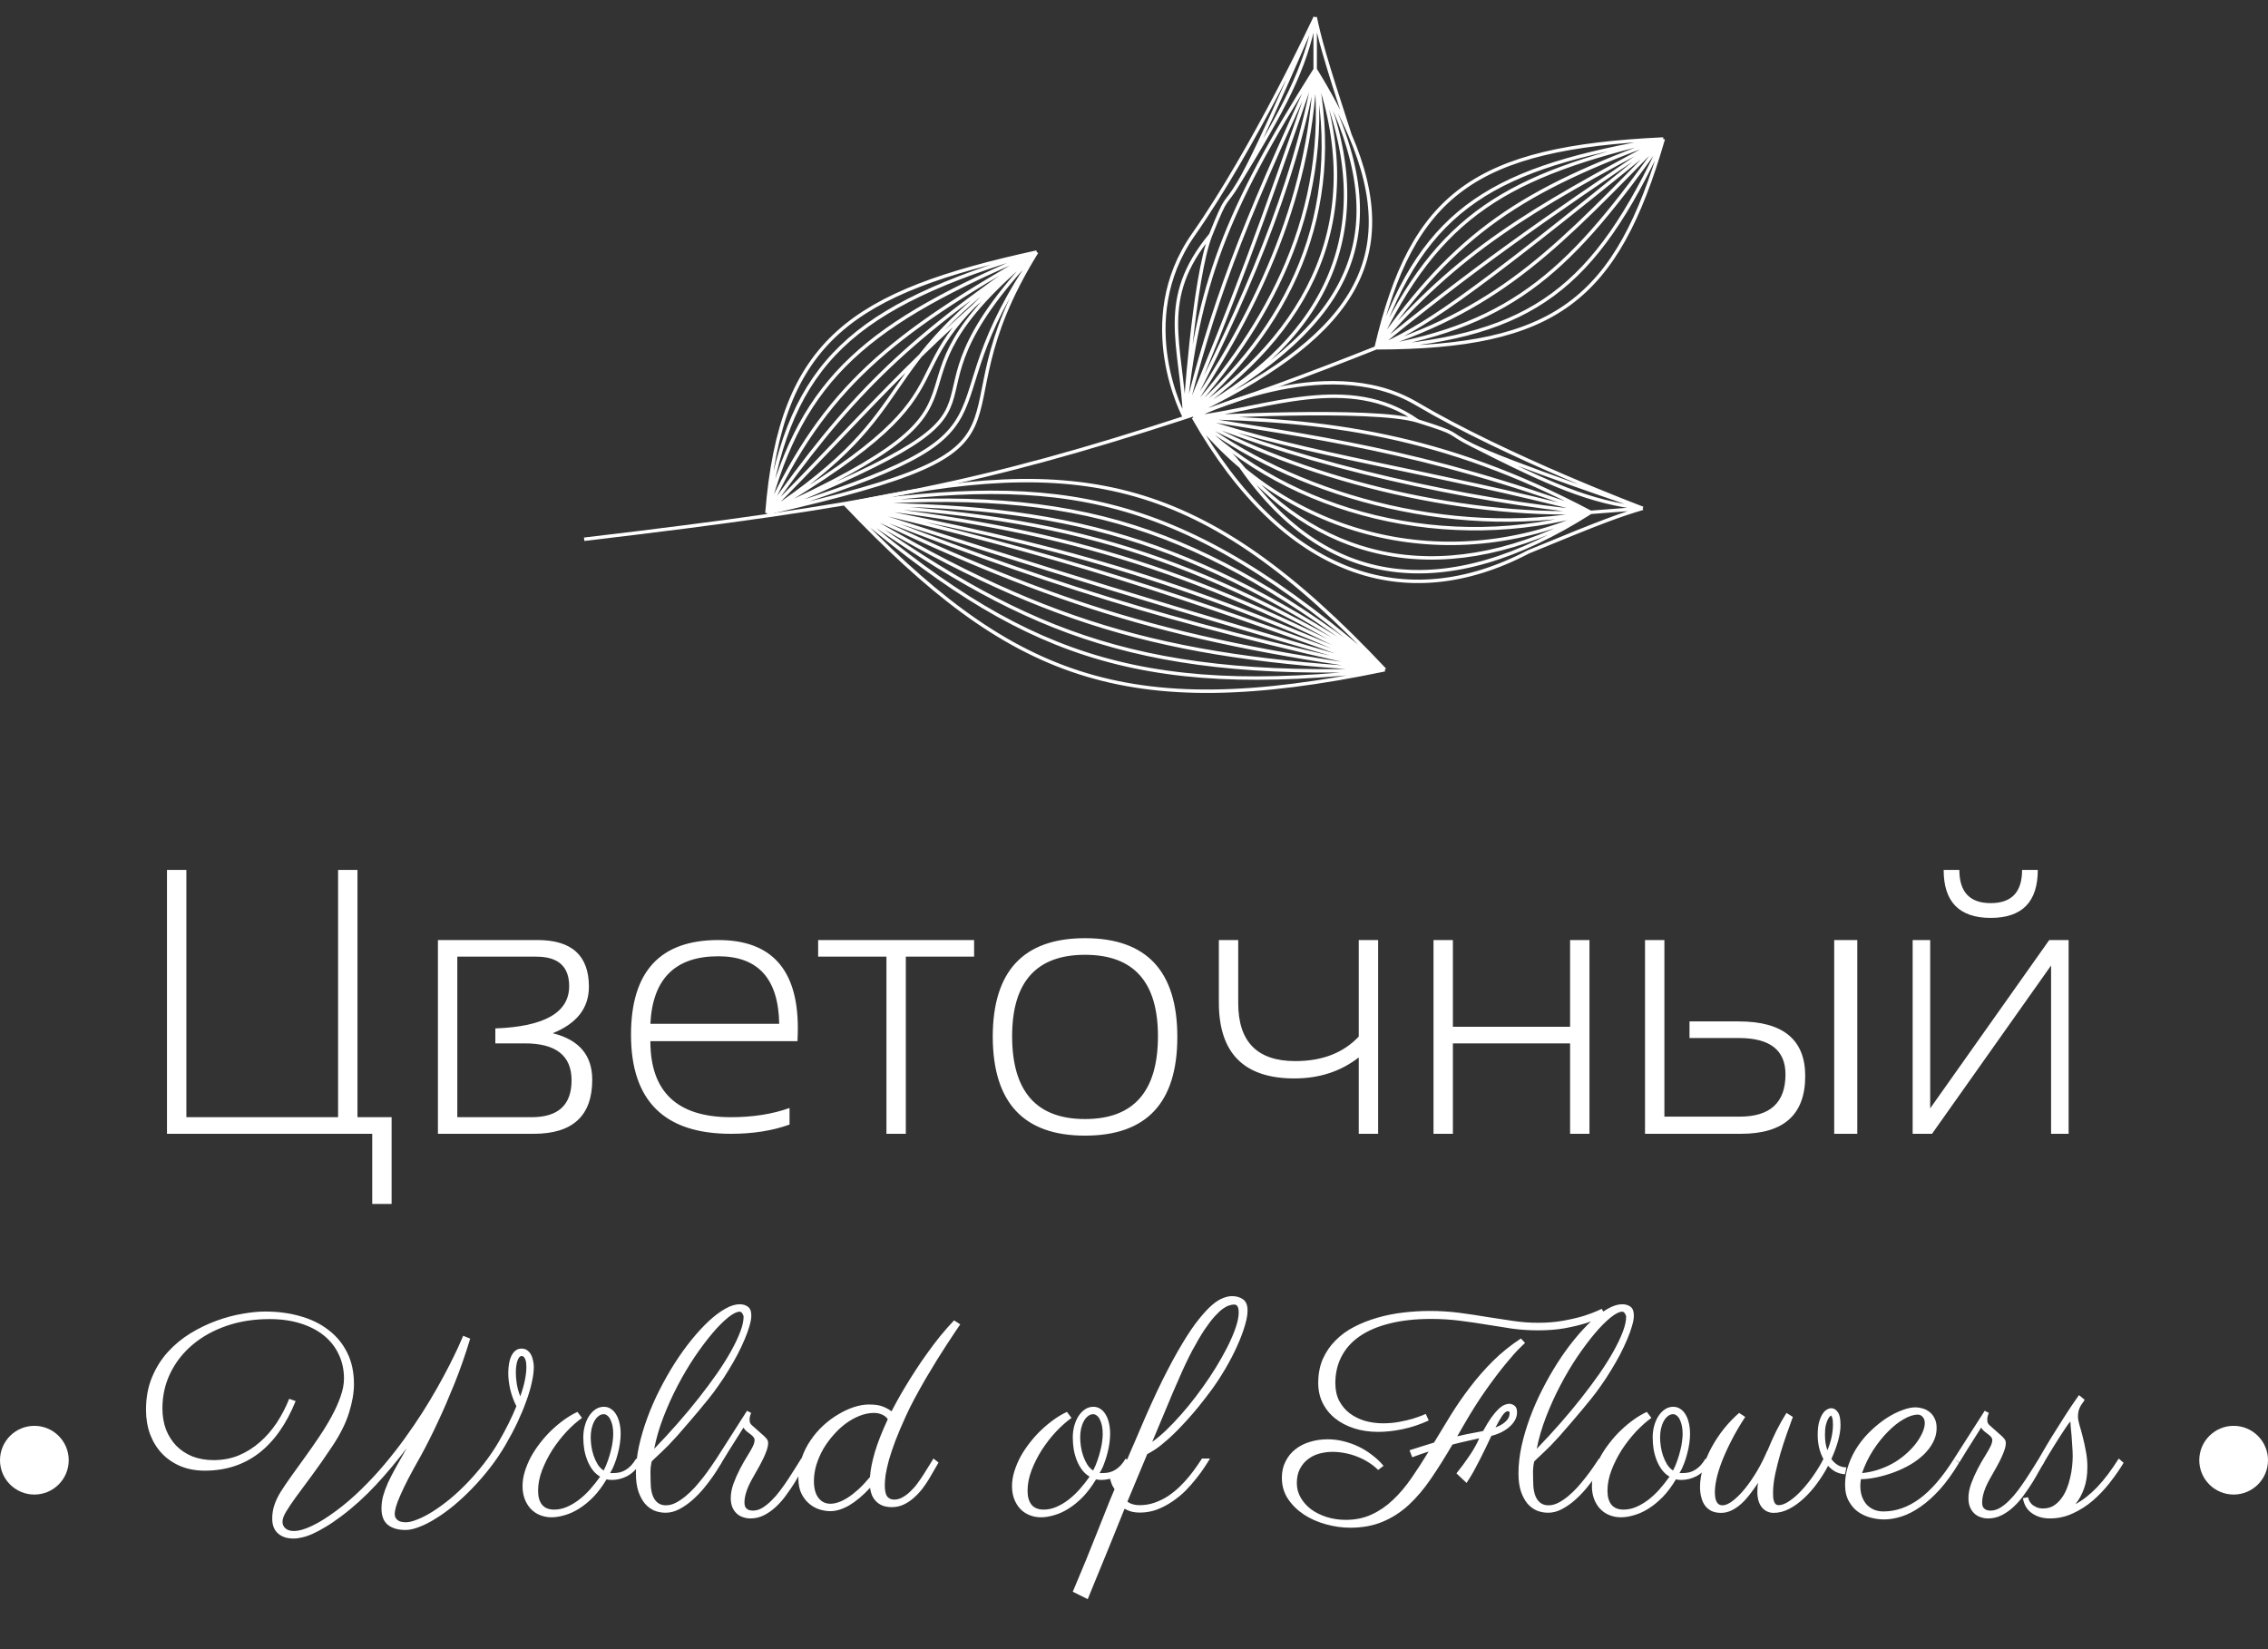 <svg width="132" height="96" viewBox="0 0 132 96" fill="none" xmlns="http://www.w3.org/2000/svg">
<rect x="0" y="0" width="132" height="96" fill="#333333" stroke="none"/>
<path d="M34 31.39C50.617 29.43 57.09 28.167 68.948 24.309M80.091 20.247C82.755 19.063 84.886 17.812 96.805 8.091M80.091 20.247C84.854 14.643 89.022 12.229 96.805 8.091M80.091 20.247C82.924 11.957 87.061 9.753 96.805 8.091M80.091 20.247C84.769 13.498 88.627 11.051 96.805 8.091M80.091 20.247C83.736 12.459 87.78 10.203 96.805 8.091M80.091 20.247C85.707 15.685 89.495 12.998 96.805 8.091M80.091 20.247C87.537 17.841 90.816 14.208 96.805 8.091M80.091 20.247C88.183 18.888 91.541 15.573 96.805 8.091M80.091 20.247C89.239 19.543 92.804 16.736 96.805 8.091M80.091 20.247C90.527 20.231 94.095 17.459 96.805 8.091M80.091 20.247C82.192 11.285 85.819 8.6 96.805 8.091M80.091 20.247C76.128 21.826 72.479 23.16 68.948 24.309M68.948 24.309C72.263 17.876 75.333 11.019 76.545 4.039M68.948 24.309C72.861 18.56 76.26 11.834 76.545 4.039M68.948 24.309C73.803 18.982 77.46 12.385 76.545 4.039M68.948 24.309C75.028 19.179 78.313 12.381 76.545 4.039M68.948 24.309C76.349 19.364 79.682 12.583 76.545 4.039M68.948 24.309C77.313 19.89 80.684 13.124 76.545 4.039M68.948 24.309C79.243 18.7 81.468 13.273 76.545 4.039M68.948 24.309C71.725 17.703 73.396 13.211 76.545 4.039M68.948 24.309C70.539 17.839 72.206 13.367 76.545 4.039M68.948 24.309C69.669 16.712 71.328 12.274 76.545 4.039M68.948 24.309C68.948 24.309 65.909 18.727 69.454 13.662C73 8.597 76.545 1 76.545 1M68.948 24.309C68.948 24.309 69.454 16.195 70.467 13.662M68.948 24.309C68.777 20.035 67.337 17.436 70.467 13.662M68.948 24.309C78.591 19.762 81.754 15.251 78.562 7.83M68.948 24.309C69.463 24.037 69.959 23.756 70.435 23.466M68.948 24.309C69.464 24.028 69.96 23.747 70.435 23.466M76.545 4.039V1M76.545 4.039C77.379 5.385 78.052 6.645 78.562 7.83M76.545 4.039C80.429 12.565 77.699 19.049 70.435 23.466M76.545 4.039C81.221 12.81 79.448 18.146 70.435 23.466M76.545 1C76.545 1 73.325 8.597 72.109 10.623M76.545 1C75.955 4.044 74.743 6.302 72.109 10.623M76.545 1C76.819 2.265 77.036 3.147 78.562 7.83M70.467 13.662C71.48 11.13 71.197 12.143 72.109 10.623" stroke="white" stroke-width="0.2"/>
<path d="M69.454 24.299C76.124 27.107 85.526 29.154 92.579 29.824M69.454 24.299C75.488 27.756 84.785 30.141 92.579 29.824M69.454 24.299C75.141 28.729 84.328 31.38 92.579 29.824M69.454 24.299C75.038 29.965 84.398 32.23 92.579 29.824M69.454 24.299C74.956 31.296 84.303 33.61 92.579 29.824M69.454 24.299C76.255 26.558 83.191 27.392 92.579 29.824M69.454 24.299C76.028 25.386 82.943 26.217 92.579 29.824M69.454 24.299C77.085 24.431 83.966 25.257 92.579 29.824M69.454 24.299C69.454 24.299 77.114 20.352 82.437 23.496C87.761 26.64 95.609 29.589 95.609 29.589M69.454 24.299C69.454 24.299 79.912 23.692 82.515 24.506M69.454 24.299C73.702 23.798 78.512 21.676 82.515 24.506M69.454 24.299C74.732 33.562 81.803 35.882 88.955 32.126C93.506 30.244 94.368 29.96 95.609 29.589M69.454 24.299C69.765 24.791 71.075 25.909 71.987 26.831M69.454 24.299C69.775 24.791 71.67 26.378 71.987 26.831M92.579 29.824L95.609 29.589M92.579 29.824C84.378 34.353 77.052 32.909 71.987 26.831M92.579 29.824C84.194 35.163 77.052 34.428 71.987 26.831M95.609 29.589C95.609 29.589 87.786 26.965 85.672 25.909M95.609 29.589C92.528 29.236 90.184 28.201 85.672 25.909M82.515 24.506C85.118 25.321 84.087 25.116 85.672 25.909" stroke="white" stroke-width="0.2"/>
<path d="M49.195 29.363C59.333 36.533 65.639 39.554 80.597 38.987M49.195 29.363C60.615 36.266 67.519 38.27 80.597 38.987M49.195 29.363C60.793 34.98 67.626 37.204 80.597 38.987M49.195 29.363C60.94 33.994 67.785 36.152 80.597 38.987M49.195 29.363C61.264 33.274 68.147 35.376 80.597 38.987M49.195 29.363C61.795 32.322 68.604 34.587 80.597 38.987M49.195 29.363C61.653 31.736 68.548 33.653 80.597 38.987M49.195 29.363C61.955 30.83 68.836 32.914 80.597 38.987M49.195 29.363C62.652 30.059 69.43 32.418 80.597 38.987M49.195 29.363C62.3 29.322 69.197 31.335 80.597 38.987M49.195 29.363C62.983 28.274 69.751 30.724 80.597 38.987M49.195 29.363C61.66 27.65 68.584 28.424 80.597 38.987M49.195 29.363C62.925 26.358 69.973 27.674 80.597 38.987M49.195 29.363C59.38 38.083 66.053 40.674 80.597 38.987M49.195 29.363C58.781 39.46 65.412 42.145 80.597 38.987" stroke="white" stroke-width="0.2"/>
<path d="M44.636 29.87C49.259 23.305 52.523 19.906 60.338 14.675M44.636 29.87C47.981 22.592 51.848 19.472 60.338 14.675M44.636 29.87C62.364 25.818 53.753 25.312 60.338 14.675M44.636 29.87C46.703 21.945 50.512 18.8 60.338 14.675M44.636 29.87C46.051 21.108 49.587 17.839 60.338 14.675M44.636 29.87C45.441 19.722 49.655 17.01 60.338 14.675M44.636 29.87C50.208 24.299 52.943 20.753 60.338 14.675M44.636 29.87C60.844 24.805 53.247 24.805 60.338 14.675M44.636 29.87C61.857 22.779 50.714 24.805 60.338 14.675M44.636 29.87C60.338 22.779 49.701 23.418 60.338 14.675M44.636 29.87C58.312 21.766 50.208 22.273 60.338 14.675M44.636 29.87C54.097 23.591 50.208 21.676 60.338 14.675" stroke="white" stroke-width="0.2"/>
<path d="M9.719 66V50.639H10.847V65.033H19.677V50.639H20.805V65.033H22.792V70.082H21.664V66H9.719ZM30.945 65.033C32.492 65.033 33.266 64.317 33.266 62.885C33.266 61.453 32.36 60.736 30.548 60.736H28.829V59.866C31.694 59.759 33.126 58.939 33.126 57.406C33.126 56.26 32.489 55.688 31.214 55.688H26.616V65.033H30.945ZM25.488 66V54.721H31.289C33.28 54.721 34.275 55.627 34.275 57.438C34.275 58.677 33.574 59.58 32.17 60.145C33.703 60.525 34.469 61.427 34.469 62.852C34.469 64.951 33.334 66 31.064 66H25.488ZM41.806 54.721C44.892 54.721 46.435 56.429 46.435 59.845C46.435 60.088 46.428 60.342 46.414 60.607H37.852C37.852 63.558 39.414 65.033 42.536 65.033C43.818 65.033 44.957 64.854 45.952 64.496V65.463C44.957 65.821 43.818 66 42.536 66C38.662 66 36.725 64.077 36.725 60.231C36.725 56.558 38.418 54.721 41.806 54.721ZM37.852 59.598H45.351C45.308 56.977 44.126 55.666 41.806 55.666C39.299 55.666 37.981 56.977 37.852 59.598ZM56.694 54.721V55.688H52.72V66H51.592V55.688H47.617V54.721H56.694ZM57.779 60.36C57.779 56.529 59.57 54.613 63.15 54.613C66.731 54.613 68.522 56.529 68.522 60.36C68.522 64.192 66.731 66.107 63.15 66.107C59.584 66.107 57.794 64.192 57.779 60.36ZM58.907 60.317C58.907 63.533 60.322 65.141 63.15 65.141C65.979 65.141 67.394 63.533 67.394 60.317C67.394 57.159 65.979 55.58 63.15 55.58C60.322 55.58 58.907 57.159 58.907 60.317ZM80.209 54.721V66H79.081V61.553C78.035 62.369 76.786 62.777 75.332 62.777C72.403 62.777 70.939 61.306 70.939 58.362V54.721H72.066V58.395C72.066 60.643 73.173 61.768 75.386 61.768C76.954 61.768 78.186 61.291 79.081 60.339V54.721H80.209ZM83.432 66V54.721H84.56V59.77H91.381V54.721H92.509V66H91.381V60.736H84.56V66H83.432ZM106.753 66V54.721H108.096V66H106.753ZM96.87 54.721V65.001H101.253C103.029 65.001 103.917 64.181 103.917 62.541C103.917 61.13 103.015 60.425 101.21 60.425H98.331V59.458H101.199C103.777 59.458 105.066 60.518 105.066 62.638C105.066 64.879 103.82 66 101.328 66H95.742V54.721H96.87ZM119.375 66V56.203L112.446 66H111.318V54.721H112.339V64.518L119.268 54.721H120.396V66H119.375ZM113.123 50.639H114.036C114.036 51.928 114.645 52.572 115.862 52.572C117.08 52.572 117.688 51.928 117.688 50.639H118.602C118.602 52.501 117.688 53.432 115.862 53.432C114.036 53.432 113.123 52.501 113.123 50.639Z" fill="white"/>
<path d="M27.366 77.923C27.089 78.841 26.785 79.713 26.453 80.538C26.121 81.362 25.805 82.093 25.506 82.729C25.163 83.471 24.817 84.157 24.469 84.788C24.186 85.286 23.949 85.72 23.755 86.091C23.567 86.462 23.415 86.78 23.298 87.045C23.182 87.305 23.099 87.524 23.049 87.701C23 87.873 22.975 88.014 22.975 88.124C22.975 88.241 23 88.329 23.049 88.39C23.099 88.457 23.157 88.506 23.224 88.54C23.296 88.573 23.365 88.592 23.431 88.598C23.503 88.609 23.561 88.614 23.605 88.614C23.799 88.614 24.029 88.559 24.294 88.448C24.566 88.343 24.856 88.194 25.166 88C25.481 87.801 25.811 87.563 26.154 87.286C26.497 87.004 26.837 86.689 27.175 86.34C27.512 85.991 27.839 85.615 28.154 85.211C28.475 84.801 28.769 84.37 29.034 83.916C29.46 83.174 29.801 82.488 30.055 81.857C29.895 81.542 29.776 81.218 29.698 80.886C29.621 80.549 29.582 80.231 29.582 79.932C29.582 79.5 29.648 79.154 29.781 78.894C29.92 78.634 30.11 78.504 30.354 78.504C30.487 78.504 30.598 78.537 30.686 78.603C30.78 78.67 30.855 78.756 30.91 78.861C30.965 78.966 31.004 79.082 31.026 79.21C31.054 79.331 31.068 79.453 31.068 79.575C31.068 79.835 31.029 80.134 30.952 80.471C30.88 80.809 30.772 81.174 30.628 81.567C30.49 81.954 30.318 82.367 30.113 82.804C29.909 83.235 29.673 83.678 29.408 84.132C29.142 84.586 28.846 85.023 28.52 85.443C28.199 85.858 27.861 86.249 27.507 86.614C27.158 86.979 26.801 87.314 26.436 87.618C26.076 87.917 25.725 88.171 25.382 88.382C25.044 88.598 24.721 88.764 24.411 88.88C24.106 89.002 23.838 89.062 23.605 89.062C23.168 89.062 22.825 88.963 22.576 88.764C22.327 88.564 22.203 88.246 22.203 87.809C22.203 87.571 22.233 87.333 22.294 87.095C22.36 86.857 22.454 86.6 22.576 86.323C22.703 86.046 22.858 85.745 23.041 85.418C23.224 85.086 23.434 84.713 23.672 84.298C23.119 85.034 22.521 85.748 21.879 86.439C21.242 87.126 20.562 87.74 19.837 88.282C19.51 88.526 19.212 88.728 18.94 88.888C18.669 89.054 18.42 89.187 18.193 89.287C17.972 89.386 17.77 89.455 17.587 89.494C17.405 89.538 17.239 89.561 17.089 89.561C16.873 89.561 16.685 89.53 16.525 89.469C16.37 89.408 16.24 89.325 16.135 89.22C16.035 89.121 15.96 88.999 15.911 88.855C15.866 88.717 15.844 88.564 15.844 88.398C15.844 88.122 15.886 87.859 15.969 87.61C16.052 87.361 16.174 87.106 16.334 86.846C16.517 86.558 16.732 86.24 16.981 85.892C17.236 85.543 17.499 85.178 17.77 84.796C18.047 84.414 18.318 84.024 18.584 83.626C18.855 83.227 19.095 82.831 19.306 82.439C19.521 82.046 19.693 81.664 19.82 81.293C19.953 80.922 20.02 80.574 20.02 80.247C20.02 79.732 19.917 79.262 19.712 78.836C19.513 78.41 19.225 78.045 18.849 77.74C18.473 77.436 18.016 77.201 17.48 77.035C16.948 76.869 16.351 76.786 15.687 76.786C14.773 76.786 13.935 76.918 13.171 77.184C12.408 77.45 11.749 77.818 11.196 78.288C10.648 78.753 10.219 79.303 9.909 79.94C9.605 80.571 9.453 81.251 9.453 81.982C9.453 82.43 9.522 82.84 9.66 83.21C9.804 83.576 10.003 83.891 10.258 84.157C10.518 84.422 10.831 84.63 11.196 84.779C11.567 84.923 11.979 84.995 12.433 84.995C12.958 84.995 13.445 84.904 13.894 84.721C14.342 84.533 14.748 84.278 15.114 83.957C15.485 83.637 15.814 83.26 16.102 82.829C16.389 82.391 16.633 81.924 16.832 81.426L17.206 81.559C16.669 82.892 15.958 83.902 15.072 84.588C14.187 85.269 13.135 85.609 11.918 85.609C11.403 85.609 10.936 85.524 10.515 85.352C10.095 85.175 9.735 84.931 9.436 84.622C9.137 84.306 8.905 83.933 8.739 83.501C8.578 83.064 8.498 82.585 8.498 82.065C8.498 81.362 8.614 80.731 8.847 80.172C9.079 79.613 9.386 79.124 9.768 78.703C10.155 78.277 10.593 77.915 11.08 77.616C11.572 77.317 12.076 77.073 12.59 76.885C13.105 76.697 13.609 76.561 14.101 76.478C14.594 76.39 15.036 76.346 15.429 76.346C16.171 76.346 16.857 76.437 17.488 76.62C18.119 76.797 18.664 77.065 19.123 77.425C19.588 77.779 19.95 78.219 20.21 78.745C20.471 79.27 20.601 79.879 20.601 80.571C20.601 81.074 20.504 81.633 20.31 82.248C20.122 82.856 19.793 83.512 19.322 84.215C18.891 84.862 18.498 85.424 18.144 85.9C17.789 86.376 17.485 86.788 17.23 87.137C16.981 87.48 16.788 87.768 16.649 88C16.511 88.232 16.442 88.426 16.442 88.581C16.442 88.742 16.5 88.872 16.616 88.971C16.732 89.071 16.893 89.121 17.098 89.121C17.391 89.121 17.745 89.021 18.16 88.822C18.581 88.623 19.051 88.329 19.571 87.942C20.086 87.56 20.576 87.139 21.041 86.68C21.511 86.221 21.954 85.745 22.369 85.252C22.789 84.754 23.185 84.248 23.556 83.733C23.926 83.219 24.27 82.715 24.585 82.223C24.9 81.725 25.188 81.246 25.448 80.787C25.708 80.322 25.938 79.896 26.137 79.508C26.336 79.115 26.505 78.769 26.644 78.471C26.782 78.166 26.887 77.928 26.959 77.757L27.366 77.923ZM30.279 81.285C30.407 80.93 30.498 80.609 30.553 80.322C30.609 80.034 30.636 79.788 30.636 79.583C30.636 79.544 30.634 79.489 30.628 79.417C30.628 79.34 30.617 79.268 30.595 79.201C30.578 79.129 30.55 79.068 30.512 79.019C30.473 78.963 30.42 78.936 30.354 78.936C30.26 78.936 30.18 79.03 30.113 79.218C30.052 79.406 30.022 79.636 30.022 79.907C30.022 80.112 30.041 80.333 30.08 80.571C30.119 80.803 30.185 81.041 30.279 81.285ZM35.509 85.742C35.531 85.748 35.553 85.751 35.575 85.751C35.597 85.751 35.622 85.751 35.65 85.751C35.805 85.751 35.946 85.737 36.073 85.709C36.2 85.676 36.317 85.626 36.422 85.56C36.533 85.493 36.638 85.407 36.737 85.302C36.837 85.192 36.934 85.059 37.028 84.904L37.327 85.136C37.061 85.513 36.787 85.775 36.505 85.925C36.223 86.074 35.924 86.149 35.608 86.149C35.492 86.149 35.39 86.138 35.301 86.116C35.063 86.514 34.809 86.855 34.538 87.137C34.266 87.413 33.99 87.64 33.708 87.817C33.425 87.995 33.146 88.122 32.869 88.199C32.592 88.282 32.335 88.324 32.097 88.324C31.854 88.324 31.627 88.279 31.416 88.191C31.212 88.108 31.035 87.986 30.885 87.826C30.736 87.665 30.62 87.474 30.537 87.253C30.454 87.032 30.412 86.783 30.412 86.506C30.412 86.229 30.456 85.947 30.545 85.659C30.634 85.371 30.752 85.086 30.902 84.804C31.057 84.522 31.237 84.251 31.441 83.991C31.646 83.725 31.867 83.479 32.105 83.252C32.343 83.025 32.59 82.82 32.844 82.638C33.099 82.455 33.353 82.306 33.608 82.189L33.873 82.538C33.58 82.748 33.281 83.014 32.977 83.335C32.678 83.656 32.404 84.007 32.155 84.389C31.912 84.771 31.71 85.169 31.549 85.585C31.394 85.994 31.317 86.392 31.317 86.78C31.317 87.128 31.394 87.4 31.549 87.593C31.704 87.781 31.939 87.876 32.255 87.876C32.498 87.876 32.739 87.826 32.977 87.726C33.215 87.626 33.447 87.491 33.674 87.319C33.901 87.148 34.12 86.946 34.33 86.713C34.54 86.475 34.74 86.224 34.928 85.958C34.767 85.864 34.626 85.739 34.504 85.585C34.383 85.424 34.28 85.244 34.197 85.045C34.114 84.84 34.051 84.622 34.006 84.389C33.968 84.157 33.948 83.919 33.948 83.675C33.948 83.432 33.979 83.202 34.04 82.986C34.1 82.77 34.183 82.582 34.289 82.422C34.399 82.256 34.526 82.126 34.67 82.032C34.814 81.938 34.972 81.891 35.144 81.891C35.298 81.891 35.437 81.932 35.559 82.015C35.68 82.093 35.783 82.203 35.866 82.347C35.949 82.486 36.012 82.651 36.057 82.845C36.101 83.039 36.123 83.246 36.123 83.468C36.123 83.634 36.109 83.816 36.081 84.016C36.054 84.215 36.012 84.417 35.957 84.622C35.907 84.821 35.844 85.02 35.766 85.219C35.694 85.413 35.608 85.587 35.509 85.742ZM34.38 83.675C34.38 83.836 34.394 84.01 34.421 84.198C34.449 84.386 34.493 84.569 34.554 84.746C34.615 84.923 34.693 85.089 34.787 85.244C34.881 85.394 34.997 85.513 35.135 85.601C35.235 85.407 35.318 85.211 35.384 85.012C35.456 84.807 35.514 84.611 35.559 84.422C35.608 84.234 35.642 84.06 35.658 83.899C35.68 83.733 35.691 83.59 35.691 83.468C35.691 83.302 35.678 83.15 35.65 83.011C35.622 82.873 35.584 82.754 35.534 82.654C35.489 82.549 35.431 82.469 35.359 82.414C35.293 82.353 35.218 82.322 35.135 82.322C35.025 82.322 34.922 82.361 34.828 82.439C34.734 82.51 34.654 82.61 34.587 82.737C34.521 82.859 34.468 83.003 34.43 83.169C34.397 83.329 34.38 83.498 34.38 83.675ZM43.046 75.922C43.24 75.922 43.4 75.969 43.527 76.064C43.66 76.158 43.727 76.329 43.727 76.578C43.727 76.75 43.691 76.954 43.619 77.192C43.552 77.43 43.458 77.69 43.336 77.973C43.22 78.249 43.082 78.543 42.921 78.853C42.761 79.157 42.587 79.461 42.398 79.766C42.216 80.07 42.022 80.366 41.817 80.654C41.618 80.942 41.419 81.207 41.22 81.451C40.821 81.943 40.475 82.358 40.182 82.696C39.894 83.033 39.645 83.321 39.435 83.559C39.225 83.791 39.048 83.982 38.904 84.132C38.76 84.276 38.633 84.4 38.522 84.505C38.411 84.611 38.309 84.707 38.215 84.796C38.121 84.879 38.024 84.973 37.924 85.078C37.88 85.288 37.858 85.49 37.858 85.684C37.863 85.872 37.866 86.046 37.866 86.207C37.866 86.689 37.944 87.045 38.099 87.278C38.254 87.51 38.472 87.626 38.754 87.626C38.943 87.626 39.131 87.579 39.319 87.485C39.513 87.386 39.703 87.258 39.892 87.103C40.08 86.949 40.262 86.774 40.44 86.581C40.617 86.381 40.783 86.182 40.938 85.983C41.098 85.778 41.242 85.582 41.369 85.394C41.496 85.205 41.607 85.042 41.701 84.904L42.008 85.136C41.992 85.158 41.936 85.247 41.842 85.402C41.754 85.551 41.635 85.734 41.485 85.95C41.336 86.165 41.159 86.398 40.954 86.647C40.749 86.891 40.528 87.117 40.29 87.328C40.052 87.538 39.8 87.712 39.535 87.851C39.275 87.989 39.009 88.058 38.738 88.058C38.511 88.058 38.292 88.017 38.082 87.934C37.877 87.845 37.695 87.71 37.534 87.527C37.379 87.339 37.252 87.101 37.152 86.813C37.058 86.525 37.011 86.179 37.011 85.775C37.011 85.272 37.069 84.746 37.185 84.198C37.307 83.645 37.471 83.091 37.675 82.538C37.88 81.979 38.121 81.428 38.398 80.886C38.674 80.344 38.967 79.829 39.277 79.342C39.593 78.85 39.919 78.396 40.257 77.981C40.6 77.56 40.935 77.198 41.261 76.894C41.593 76.589 41.911 76.351 42.216 76.18C42.52 76.008 42.797 75.922 43.046 75.922ZM38.074 84.339C38.544 83.852 38.998 83.36 39.435 82.862C39.878 82.358 40.29 81.863 40.672 81.376C41.059 80.883 41.413 80.408 41.734 79.948C42.055 79.483 42.329 79.046 42.556 78.637C42.783 78.227 42.96 77.854 43.087 77.516C43.215 77.178 43.278 76.888 43.278 76.644C43.278 76.6 43.256 76.542 43.212 76.47C43.168 76.393 43.115 76.354 43.054 76.354C42.883 76.354 42.656 76.467 42.373 76.694C42.091 76.921 41.784 77.231 41.452 77.624C41.126 78.011 40.785 78.465 40.431 78.985C40.083 79.505 39.753 80.062 39.443 80.654C39.133 81.246 38.857 81.857 38.613 82.488C38.37 83.119 38.19 83.736 38.074 84.339ZM46.939 85.136C46.856 85.258 46.756 85.424 46.64 85.634C46.529 85.839 46.399 86.063 46.25 86.307C46.101 86.545 45.935 86.788 45.752 87.037C45.575 87.286 45.378 87.51 45.163 87.71C44.952 87.909 44.723 88.072 44.474 88.199C44.225 88.326 43.959 88.39 43.677 88.39C43.522 88.39 43.375 88.365 43.237 88.315C43.099 88.271 42.977 88.199 42.872 88.1C42.766 88 42.683 87.878 42.623 87.734C42.562 87.585 42.531 87.411 42.531 87.211C42.531 86.94 42.584 86.658 42.689 86.365C42.8 86.066 42.927 85.778 43.071 85.501C43.215 85.225 43.359 84.973 43.502 84.746C43.646 84.514 43.752 84.328 43.818 84.19C43.884 84.052 43.917 83.933 43.917 83.833C43.917 83.761 43.893 83.697 43.843 83.642C43.798 83.587 43.74 83.534 43.669 83.484C43.602 83.429 43.53 83.374 43.453 83.318C43.381 83.257 43.32 83.186 43.27 83.103C43.132 83.324 42.991 83.548 42.847 83.775C42.719 83.969 42.581 84.187 42.432 84.431C42.282 84.669 42.138 84.904 42 85.136L41.701 84.904L43.477 82.123L43.718 82.248C43.707 82.281 43.688 82.333 43.66 82.405C43.638 82.477 43.627 82.555 43.627 82.638C43.627 82.699 43.635 82.759 43.652 82.82C43.674 82.876 43.715 82.928 43.776 82.978C43.998 83.177 44.172 83.332 44.299 83.443C44.427 83.548 44.518 83.634 44.573 83.7C44.634 83.761 44.67 83.814 44.681 83.858C44.698 83.897 44.706 83.949 44.706 84.016C44.706 84.082 44.695 84.162 44.673 84.256C44.651 84.35 44.612 84.464 44.557 84.597C44.507 84.73 44.435 84.887 44.341 85.07C44.252 85.247 44.139 85.454 44.001 85.692C43.917 85.836 43.834 85.983 43.752 86.132C43.674 86.276 43.602 86.423 43.536 86.572C43.475 86.722 43.425 86.871 43.386 87.02C43.347 87.17 43.328 87.314 43.328 87.452C43.328 87.557 43.342 87.643 43.37 87.71C43.403 87.77 43.444 87.817 43.494 87.851C43.544 87.884 43.596 87.906 43.652 87.917C43.713 87.928 43.771 87.934 43.826 87.934C44.009 87.934 44.189 87.881 44.366 87.776C44.548 87.665 44.725 87.524 44.897 87.353C45.074 87.181 45.243 86.987 45.403 86.772C45.569 86.55 45.727 86.326 45.877 86.099C46.026 85.872 46.164 85.656 46.291 85.452C46.419 85.241 46.532 85.059 46.632 84.904L46.939 85.136ZM55.887 77.093C55.826 77.181 55.727 77.328 55.588 77.533C55.45 77.737 55.29 77.981 55.107 78.263C54.924 78.545 54.725 78.858 54.509 79.201C54.299 79.544 54.086 79.898 53.87 80.264C53.66 80.629 53.452 81 53.248 81.376C53.048 81.747 52.871 82.104 52.716 82.447C52.473 82.978 52.271 83.454 52.11 83.874C51.955 84.29 51.831 84.66 51.737 84.987C51.648 85.313 51.585 85.598 51.546 85.842C51.513 86.08 51.496 86.284 51.496 86.456C51.496 86.772 51.543 86.99 51.637 87.112C51.737 87.234 51.87 87.294 52.036 87.294C52.207 87.294 52.37 87.25 52.525 87.162C52.686 87.073 52.838 86.96 52.982 86.821C53.131 86.683 53.27 86.525 53.397 86.348C53.53 86.171 53.651 85.994 53.762 85.817C53.878 85.64 53.984 85.471 54.078 85.311C54.172 85.15 54.255 85.014 54.327 84.904L54.626 85.136C54.565 85.236 54.487 85.369 54.393 85.535C54.304 85.695 54.202 85.872 54.086 86.066C53.97 86.26 53.837 86.456 53.688 86.655C53.538 86.849 53.372 87.026 53.19 87.186C53.012 87.347 52.813 87.48 52.592 87.585C52.376 87.685 52.141 87.734 51.886 87.734C51.764 87.734 51.634 87.718 51.496 87.685C51.363 87.651 51.239 87.593 51.123 87.51C51.006 87.427 50.904 87.314 50.815 87.17C50.727 87.02 50.669 86.832 50.641 86.606C50.226 87.054 49.822 87.394 49.429 87.626C49.036 87.853 48.666 87.967 48.317 87.967C48.14 87.967 47.943 87.936 47.727 87.876C47.517 87.815 47.318 87.71 47.13 87.56C46.942 87.411 46.784 87.214 46.657 86.971C46.529 86.722 46.466 86.415 46.466 86.049C46.466 85.64 46.529 85.25 46.657 84.879C46.784 84.508 46.956 84.165 47.171 83.85C47.387 83.529 47.633 83.241 47.91 82.986C48.192 82.726 48.486 82.508 48.79 82.331C49.094 82.148 49.399 82.007 49.703 81.907C50.013 81.808 50.303 81.758 50.575 81.758C50.934 81.758 51.217 81.802 51.421 81.891C51.626 81.979 51.781 82.068 51.886 82.156C51.964 82.001 52.069 81.805 52.202 81.567C52.334 81.323 52.489 81.055 52.666 80.762C52.844 80.463 53.04 80.147 53.256 79.815C53.472 79.478 53.701 79.14 53.945 78.803C54.188 78.46 54.443 78.122 54.709 77.79C54.98 77.458 55.254 77.148 55.53 76.86L55.887 77.093ZM50.633 85.983C50.66 85.573 50.755 85.092 50.915 84.539C51.081 83.98 51.333 83.338 51.67 82.613C51.593 82.497 51.482 82.408 51.338 82.347C51.2 82.281 51.042 82.248 50.865 82.248C50.594 82.248 50.317 82.303 50.035 82.414C49.758 82.524 49.49 82.674 49.23 82.862C48.975 83.05 48.735 83.274 48.508 83.534C48.281 83.789 48.082 84.063 47.91 84.356C47.744 84.649 47.611 84.956 47.512 85.277C47.418 85.593 47.371 85.905 47.371 86.215C47.371 86.63 47.456 86.954 47.628 87.186C47.805 87.419 48.04 87.535 48.334 87.535C48.472 87.535 48.624 87.507 48.79 87.452C48.956 87.397 49.136 87.308 49.33 87.186C49.529 87.059 49.736 86.899 49.952 86.705C50.168 86.506 50.395 86.265 50.633 85.983ZM63.997 85.742C64.019 85.748 64.041 85.751 64.064 85.751C64.086 85.751 64.111 85.751 64.138 85.751C64.293 85.751 64.434 85.737 64.561 85.709C64.689 85.676 64.805 85.626 64.91 85.56C65.021 85.493 65.126 85.407 65.226 85.302C65.325 85.192 65.422 85.059 65.516 84.904L65.815 85.136C65.549 85.513 65.275 85.775 64.993 85.925C64.711 86.074 64.412 86.149 64.097 86.149C63.98 86.149 63.878 86.138 63.79 86.116C63.552 86.514 63.297 86.855 63.026 87.137C62.755 87.413 62.478 87.64 62.196 87.817C61.914 87.995 61.634 88.122 61.357 88.199C61.081 88.282 60.823 88.324 60.585 88.324C60.342 88.324 60.115 88.279 59.905 88.191C59.7 88.108 59.523 87.986 59.373 87.826C59.224 87.665 59.108 87.474 59.025 87.253C58.942 87.032 58.9 86.783 58.9 86.506C58.9 86.229 58.945 85.947 59.033 85.659C59.122 85.371 59.241 85.086 59.39 84.804C59.545 84.522 59.725 84.251 59.93 83.991C60.134 83.725 60.356 83.479 60.594 83.252C60.832 83.025 61.078 82.82 61.333 82.638C61.587 82.455 61.842 82.306 62.096 82.189L62.362 82.538C62.069 82.748 61.77 83.014 61.465 83.335C61.166 83.656 60.893 84.007 60.644 84.389C60.4 84.771 60.198 85.169 60.038 85.585C59.883 85.994 59.805 86.392 59.805 86.78C59.805 87.128 59.883 87.4 60.038 87.593C60.193 87.781 60.428 87.876 60.743 87.876C60.987 87.876 61.227 87.826 61.465 87.726C61.703 87.626 61.936 87.491 62.163 87.319C62.389 87.148 62.608 86.946 62.818 86.713C63.029 86.475 63.228 86.224 63.416 85.958C63.255 85.864 63.114 85.739 62.993 85.585C62.871 85.424 62.769 85.244 62.685 85.045C62.602 84.84 62.539 84.622 62.495 84.389C62.456 84.157 62.437 83.919 62.437 83.675C62.437 83.432 62.467 83.202 62.528 82.986C62.589 82.77 62.672 82.582 62.777 82.422C62.888 82.256 63.015 82.126 63.159 82.032C63.303 81.938 63.46 81.891 63.632 81.891C63.787 81.891 63.925 81.932 64.047 82.015C64.169 82.093 64.271 82.203 64.354 82.347C64.437 82.486 64.501 82.651 64.545 82.845C64.589 83.039 64.611 83.246 64.611 83.468C64.611 83.634 64.597 83.816 64.57 84.016C64.542 84.215 64.501 84.417 64.445 84.622C64.395 84.821 64.332 85.02 64.254 85.219C64.183 85.413 64.097 85.587 63.997 85.742ZM62.868 83.675C62.868 83.836 62.882 84.01 62.91 84.198C62.937 84.386 62.982 84.569 63.042 84.746C63.103 84.923 63.181 85.089 63.275 85.244C63.369 85.394 63.485 85.513 63.623 85.601C63.723 85.407 63.806 85.211 63.873 85.012C63.944 84.807 64.003 84.611 64.047 84.422C64.097 84.234 64.13 84.06 64.147 83.899C64.169 83.733 64.18 83.59 64.18 83.468C64.18 83.302 64.166 83.15 64.138 83.011C64.111 82.873 64.072 82.754 64.022 82.654C63.978 82.549 63.92 82.469 63.848 82.414C63.781 82.353 63.706 82.322 63.623 82.322C63.513 82.322 63.41 82.361 63.316 82.439C63.222 82.51 63.142 82.61 63.076 82.737C63.009 82.859 62.957 83.003 62.918 83.169C62.885 83.329 62.868 83.498 62.868 83.675ZM65.616 87.411C65.793 87.549 66.028 87.618 66.321 87.618C66.637 87.618 66.933 87.568 67.21 87.469C67.492 87.369 67.755 87.239 67.998 87.079C68.242 86.913 68.466 86.73 68.67 86.531C68.875 86.332 69.058 86.132 69.218 85.933C69.384 85.728 69.528 85.537 69.65 85.36C69.777 85.178 69.88 85.026 69.957 84.904H70.422C70.344 85.037 70.237 85.208 70.098 85.418C69.965 85.623 69.805 85.842 69.617 86.074C69.434 86.307 69.227 86.542 68.994 86.78C68.762 87.012 68.504 87.222 68.222 87.411C67.945 87.599 67.649 87.754 67.334 87.876C67.019 87.992 66.684 88.05 66.33 88.05C66.175 88.05 66.022 88.033 65.873 88C65.729 87.961 65.588 87.903 65.45 87.826C65.267 88.274 65.09 88.714 64.918 89.145C64.741 89.577 64.575 89.987 64.42 90.374C64.26 90.761 64.113 91.118 63.98 91.445C63.848 91.771 63.731 92.053 63.632 92.291C63.532 92.535 63.455 92.726 63.399 92.864C63.344 93.008 63.314 93.083 63.308 93.088L62.437 92.657C62.719 91.993 62.973 91.384 63.2 90.831C63.422 90.277 63.629 89.76 63.823 89.278C64.011 88.797 64.191 88.346 64.362 87.925C64.528 87.499 64.697 87.087 64.869 86.689C64.78 86.561 64.716 86.437 64.678 86.315C64.633 86.193 64.606 86.094 64.595 86.016C64.584 85.889 64.62 85.784 64.703 85.701C64.78 85.612 64.882 85.568 65.01 85.568C65.115 85.568 65.212 85.604 65.3 85.676C65.466 85.277 65.613 84.929 65.74 84.63C65.873 84.326 65.984 84.071 66.072 83.866C66.172 83.628 66.26 83.421 66.338 83.244C66.819 82.109 67.265 81.13 67.674 80.305C68.089 79.475 68.471 78.772 68.82 78.197C69.168 77.616 69.487 77.148 69.774 76.794C70.062 76.434 70.322 76.155 70.555 75.956C70.793 75.756 71.006 75.624 71.194 75.557C71.382 75.485 71.551 75.449 71.7 75.449C71.944 75.449 72.148 75.505 72.314 75.615C72.486 75.72 72.583 75.903 72.605 76.163C72.627 76.418 72.58 76.739 72.464 77.126C72.353 77.513 72.198 77.926 71.999 78.363C71.805 78.794 71.579 79.232 71.318 79.674C71.058 80.117 70.793 80.524 70.522 80.894C70.007 81.592 69.539 82.17 69.119 82.629C68.704 83.089 68.338 83.46 68.023 83.742C67.707 84.024 67.445 84.234 67.234 84.373C67.024 84.505 66.869 84.597 66.769 84.647L65.616 87.411ZM72.09 76.288C72.085 76.194 72.063 76.113 72.024 76.047C71.991 75.975 71.919 75.939 71.808 75.939C71.742 75.939 71.656 75.956 71.551 75.989C71.446 76.016 71.321 76.08 71.177 76.18C71.039 76.279 70.881 76.426 70.704 76.62C70.527 76.813 70.328 77.073 70.106 77.4C69.891 77.726 69.653 78.13 69.393 78.612C69.138 79.093 68.864 79.674 68.571 80.355C68.377 80.787 68.153 81.312 67.898 81.932C67.644 82.546 67.364 83.213 67.06 83.933C67.32 83.75 67.591 83.523 67.874 83.252C68.161 82.975 68.449 82.674 68.737 82.347C69.03 82.015 69.318 81.664 69.6 81.293C69.882 80.922 70.151 80.546 70.405 80.164C70.66 79.782 70.892 79.403 71.103 79.027C71.318 78.651 71.501 78.294 71.65 77.956C71.805 77.613 71.921 77.3 71.999 77.018C72.076 76.73 72.107 76.487 72.09 76.288ZM88.758 78.172C88.753 78.172 88.65 78.272 88.451 78.471C88.252 78.664 87.986 78.963 87.654 79.367C87.322 79.766 86.938 80.272 86.501 80.886C86.069 81.495 85.615 82.214 85.139 83.044L84.815 83.609C84.998 83.565 85.183 83.523 85.372 83.484C85.56 83.446 85.751 83.41 85.944 83.376L86.318 83.302C86.495 82.981 86.655 82.718 86.799 82.513C86.949 82.308 87.084 82.148 87.206 82.032C87.333 81.91 87.45 81.827 87.555 81.783C87.66 81.738 87.754 81.716 87.837 81.716C87.942 81.716 88.044 81.752 88.144 81.824C88.244 81.896 88.293 82.026 88.293 82.214C88.293 82.364 88.257 82.508 88.186 82.646C88.114 82.784 88.011 82.914 87.878 83.036C87.746 83.158 87.588 83.266 87.405 83.36C87.223 83.454 87.021 83.529 86.799 83.584C86.694 83.8 86.586 84.027 86.476 84.265C86.365 84.497 86.249 84.732 86.127 84.97C86.005 85.208 85.881 85.443 85.753 85.676C85.626 85.903 85.493 86.118 85.355 86.323L84.766 85.767C84.815 85.706 84.89 85.609 84.99 85.477C85.095 85.344 85.206 85.194 85.322 85.028C85.444 84.862 85.562 84.688 85.679 84.505C85.795 84.317 85.894 84.14 85.978 83.974L86.094 83.725C85.839 83.78 85.582 83.838 85.322 83.899C85.067 83.955 84.804 84.018 84.533 84.09C84.107 84.821 83.689 85.485 83.28 86.082C82.876 86.675 82.444 87.184 81.985 87.61C81.526 88.03 81.022 88.354 80.474 88.581C79.926 88.814 79.295 88.93 78.582 88.93C78.117 88.93 77.646 88.863 77.17 88.731C76.7 88.603 76.274 88.415 75.892 88.166C75.516 87.917 75.206 87.613 74.962 87.253C74.724 86.893 74.606 86.484 74.606 86.024C74.606 85.665 74.677 85.347 74.821 85.07C74.96 84.788 75.151 84.552 75.394 84.364C75.638 84.171 75.92 84.027 76.241 83.933C76.567 83.833 76.91 83.783 77.27 83.783C77.569 83.783 77.868 83.819 78.166 83.891C78.471 83.963 78.764 84.065 79.046 84.198C79.329 84.331 79.594 84.494 79.843 84.688C80.098 84.876 80.325 85.089 80.524 85.327L80.209 85.568C80.043 85.402 79.857 85.255 79.652 85.128C79.448 84.995 79.229 84.884 78.997 84.796C78.764 84.702 78.526 84.633 78.283 84.588C78.039 84.539 77.799 84.514 77.561 84.514C77.3 84.514 77.046 84.547 76.797 84.613C76.548 84.68 76.326 84.788 76.133 84.937C75.939 85.081 75.781 85.269 75.66 85.501C75.538 85.728 75.477 86.008 75.477 86.34C75.477 86.639 75.552 86.918 75.701 87.178C75.851 87.438 76.053 87.665 76.307 87.859C76.567 88.047 76.869 88.197 77.212 88.307C77.561 88.418 77.931 88.473 78.324 88.473C78.883 88.473 79.387 88.368 79.835 88.158C80.283 87.953 80.695 87.671 81.072 87.311C81.454 86.951 81.811 86.531 82.143 86.049C82.48 85.562 82.815 85.045 83.147 84.497C82.992 84.547 82.834 84.599 82.674 84.655C82.513 84.71 82.353 84.768 82.192 84.829L82.035 84.422C82.289 84.339 82.533 84.262 82.765 84.19C82.998 84.118 83.23 84.046 83.462 83.974C83.778 83.448 84.104 82.912 84.442 82.364C84.785 81.81 85.159 81.271 85.562 80.745C85.966 80.214 86.409 79.707 86.891 79.226C87.378 78.745 87.92 78.308 88.518 77.915L88.758 78.172ZM83.155 82.688C82.646 82.92 82.14 83.089 81.636 83.194C81.133 83.299 80.659 83.352 80.217 83.352C79.702 83.352 79.232 83.282 78.806 83.144C78.38 83.006 78.012 82.812 77.702 82.563C77.392 82.314 77.151 82.015 76.98 81.666C76.808 81.318 76.722 80.933 76.722 80.513C76.722 79.987 76.811 79.519 76.988 79.11C77.17 78.7 77.417 78.341 77.727 78.031C78.037 77.715 78.402 77.45 78.822 77.234C79.243 77.018 79.694 76.841 80.175 76.703C80.657 76.564 81.158 76.465 81.678 76.404C82.198 76.343 82.713 76.312 83.222 76.312C83.808 76.312 84.378 76.349 84.932 76.42C85.485 76.492 86.022 76.573 86.542 76.661C87.068 76.744 87.577 76.822 88.069 76.894C88.562 76.966 89.043 77.001 89.514 77.001C90.05 77.001 90.546 76.96 90.999 76.877C91.453 76.794 91.843 76.703 92.17 76.603C92.496 76.498 92.751 76.404 92.934 76.321C93.122 76.232 93.219 76.188 93.224 76.188L93.432 76.57C93.415 76.581 93.307 76.633 93.108 76.728C92.909 76.816 92.638 76.916 92.294 77.026C91.957 77.132 91.553 77.228 91.082 77.317C90.612 77.4 90.095 77.441 89.53 77.441C89.005 77.441 88.498 77.408 88.011 77.342C87.524 77.27 87.032 77.192 86.534 77.109C86.041 77.026 85.529 76.952 84.998 76.885C84.467 76.813 83.894 76.777 83.28 76.777C82.372 76.777 81.57 76.866 80.873 77.043C80.181 77.215 79.6 77.463 79.129 77.79C78.665 78.111 78.313 78.504 78.075 78.969C77.837 79.428 77.718 79.943 77.718 80.513C77.718 80.906 77.793 81.249 77.942 81.542C78.097 81.835 78.302 82.079 78.557 82.272C78.817 82.466 79.113 82.613 79.445 82.712C79.782 82.806 80.134 82.853 80.499 82.853C80.82 82.853 81.13 82.826 81.429 82.77C81.728 82.715 81.99 82.654 82.217 82.588C82.444 82.516 82.627 82.452 82.765 82.397C82.903 82.336 82.975 82.306 82.981 82.306L83.155 82.688ZM87.754 82.148C87.66 82.148 87.552 82.237 87.43 82.414C87.314 82.585 87.184 82.812 87.04 83.094C87.212 83.028 87.35 82.959 87.455 82.887C87.56 82.815 87.643 82.743 87.704 82.671C87.765 82.599 87.806 82.527 87.829 82.455C87.851 82.383 87.862 82.314 87.862 82.248C87.862 82.209 87.851 82.184 87.829 82.173C87.806 82.156 87.782 82.148 87.754 82.148ZM94.411 75.922C94.605 75.922 94.765 75.969 94.893 76.064C95.025 76.158 95.092 76.329 95.092 76.578C95.092 76.75 95.056 76.954 94.984 77.192C94.918 77.43 94.823 77.69 94.702 77.973C94.585 78.249 94.447 78.543 94.287 78.853C94.126 79.157 93.952 79.461 93.764 79.766C93.581 80.07 93.387 80.366 93.183 80.654C92.983 80.942 92.784 81.207 92.585 81.451C92.186 81.943 91.841 82.358 91.547 82.696C91.26 83.033 91.011 83.321 90.8 83.559C90.59 83.791 90.413 83.982 90.269 84.132C90.125 84.276 89.998 84.4 89.887 84.505C89.776 84.611 89.674 84.707 89.58 84.796C89.486 84.879 89.389 84.973 89.29 85.078C89.245 85.288 89.223 85.49 89.223 85.684C89.229 85.872 89.231 86.046 89.231 86.207C89.231 86.689 89.309 87.045 89.464 87.278C89.619 87.51 89.837 87.626 90.12 87.626C90.308 87.626 90.496 87.579 90.684 87.485C90.878 87.386 91.069 87.258 91.257 87.103C91.445 86.949 91.628 86.774 91.805 86.581C91.982 86.381 92.148 86.182 92.303 85.983C92.463 85.778 92.607 85.582 92.734 85.394C92.862 85.205 92.972 85.042 93.066 84.904L93.374 85.136C93.357 85.158 93.302 85.247 93.207 85.402C93.119 85.551 93 85.734 92.851 85.95C92.701 86.165 92.524 86.398 92.319 86.647C92.115 86.891 91.893 87.117 91.655 87.328C91.417 87.538 91.165 87.712 90.9 87.851C90.64 87.989 90.374 88.058 90.103 88.058C89.876 88.058 89.658 88.017 89.447 87.934C89.243 87.845 89.06 87.71 88.899 87.527C88.745 87.339 88.617 87.101 88.518 86.813C88.424 86.525 88.376 86.179 88.376 85.775C88.376 85.272 88.435 84.746 88.551 84.198C88.672 83.645 88.836 83.091 89.04 82.538C89.245 81.979 89.486 81.428 89.763 80.886C90.039 80.344 90.333 79.829 90.643 79.342C90.958 78.85 91.284 78.396 91.622 77.981C91.965 77.56 92.3 77.198 92.626 76.894C92.959 76.589 93.277 76.351 93.581 76.18C93.885 76.008 94.162 75.922 94.411 75.922ZM89.439 84.339C89.909 83.852 90.363 83.36 90.8 82.862C91.243 82.358 91.655 81.863 92.037 81.376C92.424 80.883 92.779 80.408 93.1 79.948C93.421 79.483 93.695 79.046 93.921 78.637C94.148 78.227 94.325 77.854 94.453 77.516C94.58 77.178 94.644 76.888 94.644 76.644C94.644 76.6 94.621 76.542 94.577 76.47C94.533 76.393 94.48 76.354 94.419 76.354C94.248 76.354 94.021 76.467 93.739 76.694C93.457 76.921 93.149 77.231 92.817 77.624C92.491 78.011 92.151 78.465 91.796 78.985C91.448 79.505 91.118 80.062 90.809 80.654C90.499 81.246 90.222 81.857 89.978 82.488C89.735 83.119 89.555 83.736 89.439 84.339ZM97.748 85.742C97.77 85.748 97.792 85.751 97.814 85.751C97.837 85.751 97.862 85.751 97.889 85.751C98.044 85.751 98.185 85.737 98.312 85.709C98.44 85.676 98.556 85.626 98.661 85.56C98.772 85.493 98.877 85.407 98.977 85.302C99.076 85.192 99.173 85.059 99.267 84.904L99.566 85.136C99.3 85.513 99.026 85.775 98.744 85.925C98.462 86.074 98.163 86.149 97.848 86.149C97.731 86.149 97.629 86.138 97.54 86.116C97.303 86.514 97.048 86.855 96.777 87.137C96.506 87.413 96.229 87.64 95.947 87.817C95.665 87.995 95.385 88.122 95.108 88.199C94.832 88.282 94.574 88.324 94.336 88.324C94.093 88.324 93.866 88.279 93.656 88.191C93.451 88.108 93.274 87.986 93.124 87.826C92.975 87.665 92.859 87.474 92.776 87.253C92.693 87.032 92.651 86.783 92.651 86.506C92.651 86.229 92.696 85.947 92.784 85.659C92.873 85.371 92.992 85.086 93.141 84.804C93.296 84.522 93.476 84.251 93.681 83.991C93.885 83.725 94.107 83.479 94.345 83.252C94.583 83.025 94.829 82.82 95.084 82.638C95.338 82.455 95.593 82.306 95.847 82.189L96.113 82.538C95.82 82.748 95.521 83.014 95.216 83.335C94.918 83.656 94.644 84.007 94.394 84.389C94.151 84.771 93.949 85.169 93.789 85.585C93.634 85.994 93.556 86.392 93.556 86.78C93.556 87.128 93.634 87.4 93.789 87.593C93.944 87.781 94.179 87.876 94.494 87.876C94.738 87.876 94.978 87.826 95.216 87.726C95.454 87.626 95.687 87.491 95.914 87.319C96.141 87.148 96.359 86.946 96.569 86.713C96.78 86.475 96.979 86.224 97.167 85.958C97.007 85.864 96.865 85.739 96.744 85.585C96.622 85.424 96.519 85.244 96.436 85.045C96.353 84.84 96.29 84.622 96.246 84.389C96.207 84.157 96.188 83.919 96.188 83.675C96.188 83.432 96.218 83.202 96.279 82.986C96.34 82.77 96.423 82.582 96.528 82.422C96.638 82.256 96.766 82.126 96.91 82.032C97.053 81.938 97.211 81.891 97.383 81.891C97.538 81.891 97.676 81.932 97.798 82.015C97.92 82.093 98.022 82.203 98.105 82.347C98.188 82.486 98.252 82.651 98.296 82.845C98.34 83.039 98.362 83.246 98.362 83.468C98.362 83.634 98.349 83.816 98.321 84.016C98.293 84.215 98.252 84.417 98.196 84.622C98.147 84.821 98.083 85.02 98.005 85.219C97.933 85.413 97.848 85.587 97.748 85.742ZM96.619 83.675C96.619 83.836 96.633 84.01 96.661 84.198C96.688 84.386 96.733 84.569 96.793 84.746C96.854 84.923 96.932 85.089 97.026 85.244C97.12 85.394 97.236 85.513 97.374 85.601C97.474 85.407 97.557 85.211 97.624 85.012C97.695 84.807 97.754 84.611 97.798 84.422C97.848 84.234 97.881 84.06 97.897 83.899C97.92 83.733 97.931 83.59 97.931 83.468C97.931 83.302 97.917 83.15 97.889 83.011C97.862 82.873 97.823 82.754 97.773 82.654C97.729 82.549 97.671 82.469 97.599 82.414C97.532 82.353 97.457 82.322 97.374 82.322C97.264 82.322 97.162 82.361 97.067 82.439C96.973 82.51 96.893 82.61 96.827 82.737C96.76 82.859 96.708 83.003 96.669 83.169C96.636 83.329 96.619 83.498 96.619 83.675ZM101.575 82.48C101.259 82.961 100.991 83.421 100.77 83.858C100.548 84.29 100.366 84.691 100.222 85.061C100.078 85.432 99.973 85.77 99.906 86.074C99.84 86.379 99.807 86.641 99.807 86.863C99.807 87.372 99.953 87.626 100.247 87.626C100.424 87.626 100.626 87.538 100.853 87.361C101.085 87.184 101.32 86.949 101.558 86.655C101.796 86.362 102.028 86.024 102.255 85.643C102.482 85.261 102.681 84.865 102.853 84.456L102.861 84.464C103.022 84.065 103.196 83.675 103.384 83.293C103.578 82.912 103.774 82.563 103.974 82.248L104.347 82.48C104.253 82.74 104.14 83.055 104.007 83.426C103.874 83.797 103.747 84.187 103.625 84.597C103.509 85.001 103.406 85.405 103.318 85.809C103.235 86.213 103.193 86.578 103.193 86.904C103.193 86.998 103.196 87.09 103.202 87.178C103.213 87.261 103.229 87.336 103.251 87.402C103.274 87.469 103.307 87.521 103.351 87.56C103.395 87.599 103.451 87.618 103.517 87.618C103.705 87.618 103.918 87.535 104.156 87.369C104.4 87.203 104.64 86.99 104.878 86.73C105.122 86.464 105.352 86.174 105.567 85.858C105.789 85.537 105.974 85.228 106.124 84.929C105.902 84.519 105.792 84.054 105.792 83.534C105.792 83.246 105.816 83.003 105.866 82.804C105.922 82.605 105.988 82.444 106.065 82.322C106.143 82.195 106.229 82.106 106.323 82.057C106.417 82.001 106.503 81.974 106.58 81.974C106.724 81.974 106.848 82.046 106.954 82.189C107.064 82.333 107.12 82.591 107.12 82.961C107.12 83.227 107.073 83.531 106.979 83.874C106.884 84.212 106.754 84.564 106.588 84.929C106.688 85.073 106.81 85.189 106.954 85.277C107.097 85.366 107.266 85.413 107.46 85.418L107.385 85.817C107.186 85.806 107.003 85.759 106.837 85.676C106.671 85.587 106.525 85.471 106.397 85.327C106.215 85.676 106.002 86.016 105.758 86.348C105.52 86.675 105.263 86.965 104.986 87.22C104.715 87.474 104.43 87.679 104.131 87.834C103.833 87.989 103.531 88.066 103.227 88.066C103.099 88.066 102.978 88.041 102.861 87.992C102.751 87.942 102.651 87.867 102.562 87.768C102.474 87.668 102.405 87.541 102.355 87.386C102.305 87.231 102.28 87.048 102.28 86.838C102.28 86.76 102.283 86.677 102.289 86.589C102.294 86.5 102.305 86.409 102.322 86.315C102.161 86.564 101.995 86.796 101.824 87.012C101.658 87.228 101.486 87.413 101.309 87.568C101.132 87.723 100.947 87.845 100.753 87.934C100.565 88.022 100.371 88.066 100.172 88.066C99.956 88.066 99.771 88.03 99.616 87.959C99.461 87.881 99.334 87.776 99.234 87.643C99.134 87.505 99.062 87.344 99.018 87.162C98.968 86.979 98.943 86.78 98.943 86.564C98.943 86.182 99.007 85.792 99.134 85.394C99.256 84.995 99.422 84.605 99.632 84.223C99.843 83.841 100.083 83.482 100.354 83.144C100.631 82.806 100.919 82.508 101.218 82.248L101.575 82.48ZM106.356 84.422C106.461 84.173 106.541 83.921 106.597 83.667C106.652 83.412 106.68 83.163 106.68 82.92C106.68 82.737 106.666 82.607 106.638 82.53C106.611 82.452 106.588 82.408 106.572 82.397C106.566 82.397 106.544 82.414 106.505 82.447C106.472 82.474 106.433 82.53 106.389 82.613C106.345 82.696 106.303 82.812 106.265 82.961C106.231 83.105 106.215 83.293 106.215 83.526C106.215 83.686 106.226 83.844 106.248 83.999C106.276 84.154 106.312 84.295 106.356 84.422ZM108.307 86.107C108.296 86.174 108.287 86.24 108.282 86.307C108.276 86.373 108.273 86.439 108.273 86.506C108.273 86.705 108.301 86.896 108.356 87.079C108.417 87.256 108.503 87.413 108.614 87.552C108.73 87.685 108.871 87.79 109.037 87.867C109.209 87.945 109.402 87.983 109.618 87.983C110.343 87.983 111.043 87.737 111.718 87.245C112.393 86.752 113.066 85.972 113.735 84.904L114.018 85.153C113.652 85.762 113.282 86.276 112.905 86.697C112.529 87.112 112.153 87.449 111.776 87.71C111.406 87.97 111.04 88.158 110.681 88.274C110.321 88.39 109.978 88.448 109.651 88.448C109.413 88.448 109.162 88.415 108.896 88.349C108.63 88.282 108.384 88.171 108.157 88.017C107.936 87.862 107.753 87.654 107.609 87.394C107.46 87.134 107.385 86.81 107.385 86.423C107.385 86.008 107.457 85.609 107.601 85.228C107.739 84.84 107.922 84.481 108.149 84.148C108.376 83.816 108.636 83.515 108.929 83.244C109.222 82.967 109.519 82.732 109.817 82.538C110.122 82.344 110.418 82.195 110.706 82.09C110.993 81.979 111.248 81.924 111.469 81.924C111.613 81.924 111.76 81.946 111.909 81.99C112.059 82.034 112.191 82.104 112.308 82.198C112.429 82.292 112.526 82.416 112.598 82.571C112.676 82.726 112.714 82.912 112.714 83.127C112.714 83.421 112.645 83.697 112.507 83.957C112.374 84.212 112.194 84.45 111.967 84.671C111.74 84.887 111.478 85.084 111.179 85.261C110.88 85.432 110.567 85.579 110.241 85.701C109.914 85.822 109.585 85.919 109.253 85.991C108.921 86.063 108.605 86.102 108.307 86.107ZM108.373 85.751C108.744 85.712 109.092 85.634 109.419 85.518C109.745 85.402 110.044 85.261 110.315 85.095C110.587 84.923 110.827 84.738 111.038 84.539C111.253 84.339 111.433 84.137 111.577 83.933C111.721 83.728 111.832 83.531 111.909 83.343C111.987 83.155 112.025 82.986 112.025 82.837C112.025 82.688 111.984 82.569 111.901 82.48C111.823 82.391 111.729 82.347 111.619 82.347C111.375 82.347 111.101 82.436 110.797 82.613C110.493 82.784 110.188 83.025 109.884 83.335C109.579 83.639 109.292 83.999 109.021 84.414C108.755 84.829 108.539 85.275 108.373 85.751ZM118.973 85.136C118.89 85.258 118.791 85.424 118.674 85.634C118.564 85.839 118.434 86.063 118.284 86.307C118.135 86.545 117.969 86.788 117.786 87.037C117.609 87.286 117.413 87.51 117.197 87.71C116.986 87.909 116.757 88.072 116.508 88.199C116.259 88.326 115.993 88.39 115.711 88.39C115.556 88.39 115.409 88.365 115.271 88.315C115.133 88.271 115.011 88.199 114.906 88.1C114.801 88 114.718 87.878 114.657 87.734C114.596 87.585 114.565 87.411 114.565 87.211C114.565 86.94 114.618 86.658 114.723 86.365C114.834 86.066 114.961 85.778 115.105 85.501C115.249 85.225 115.393 84.973 115.537 84.746C115.681 84.514 115.786 84.328 115.852 84.19C115.918 84.052 115.952 83.933 115.952 83.833C115.952 83.761 115.927 83.697 115.877 83.642C115.833 83.587 115.775 83.534 115.703 83.484C115.636 83.429 115.564 83.374 115.487 83.318C115.415 83.257 115.354 83.186 115.304 83.103C115.166 83.324 115.025 83.548 114.881 83.775C114.754 83.969 114.615 84.187 114.466 84.431C114.316 84.669 114.173 84.904 114.034 85.136L113.735 84.904L115.512 82.123L115.752 82.248C115.741 82.281 115.722 82.333 115.694 82.405C115.672 82.477 115.661 82.555 115.661 82.638C115.661 82.699 115.669 82.759 115.686 82.82C115.708 82.876 115.75 82.928 115.811 82.978C116.032 83.177 116.206 83.332 116.333 83.443C116.461 83.548 116.552 83.634 116.607 83.7C116.668 83.761 116.704 83.814 116.715 83.858C116.732 83.897 116.74 83.949 116.74 84.016C116.74 84.082 116.729 84.162 116.707 84.256C116.685 84.35 116.646 84.464 116.591 84.597C116.541 84.73 116.469 84.887 116.375 85.07C116.286 85.247 116.173 85.454 116.035 85.692C115.952 85.836 115.869 85.983 115.786 86.132C115.708 86.276 115.636 86.423 115.57 86.572C115.509 86.722 115.459 86.871 115.42 87.02C115.382 87.17 115.362 87.314 115.362 87.452C115.362 87.557 115.376 87.643 115.404 87.71C115.437 87.77 115.479 87.817 115.528 87.851C115.578 87.884 115.631 87.906 115.686 87.917C115.747 87.928 115.805 87.934 115.86 87.934C116.043 87.934 116.223 87.881 116.4 87.776C116.583 87.665 116.76 87.524 116.931 87.353C117.108 87.181 117.277 86.987 117.438 86.772C117.604 86.55 117.761 86.326 117.911 86.099C118.06 85.872 118.198 85.656 118.326 85.452C118.453 85.241 118.566 85.059 118.666 84.904L118.973 85.136ZM121.331 81.484C121.303 81.534 121.267 81.589 121.223 81.65C121.178 81.705 121.134 81.772 121.09 81.849C121.051 81.921 121.015 82.007 120.982 82.106C120.954 82.206 120.94 82.325 120.94 82.463C120.94 82.58 120.968 82.737 121.023 82.936C121.084 83.136 121.148 83.365 121.214 83.626C121.281 83.88 121.342 84.159 121.397 84.464C121.458 84.763 121.488 85.073 121.488 85.394C121.488 85.864 121.425 86.279 121.297 86.639C121.17 86.998 121.001 87.305 120.791 87.56C121.223 87.328 121.646 86.996 122.061 86.564C122.476 86.127 122.894 85.573 123.314 84.904L123.597 85.153C123.359 85.546 123.088 85.936 122.783 86.323C122.484 86.705 122.155 87.051 121.795 87.361C121.436 87.665 121.048 87.912 120.633 88.1C120.218 88.293 119.778 88.39 119.313 88.39C118.898 88.39 118.55 88.29 118.268 88.091C117.98 87.898 117.803 87.604 117.736 87.211L118.035 87.153C118.035 87.186 118.052 87.242 118.085 87.319C118.113 87.391 118.16 87.463 118.226 87.535C118.292 87.607 118.384 87.671 118.5 87.726C118.611 87.781 118.749 87.809 118.915 87.809C119.136 87.809 119.333 87.759 119.504 87.66C119.676 87.555 119.825 87.419 119.953 87.253C120.08 87.087 120.188 86.899 120.276 86.689C120.365 86.473 120.434 86.251 120.484 86.024C120.539 85.797 120.578 85.576 120.6 85.36C120.622 85.144 120.633 84.948 120.633 84.771C120.633 84.594 120.625 84.397 120.608 84.182C120.597 83.966 120.583 83.761 120.567 83.567C120.55 83.368 120.534 83.197 120.517 83.053C120.506 82.903 120.5 82.806 120.5 82.762V82.746C120.429 82.823 120.343 82.936 120.243 83.086C120.144 83.235 120.036 83.399 119.919 83.576C119.809 83.753 119.695 83.933 119.579 84.115C119.468 84.298 119.366 84.464 119.272 84.613C119.183 84.763 119.109 84.887 119.048 84.987C118.993 85.081 118.965 85.131 118.965 85.136L118.666 84.904C118.672 84.898 118.741 84.779 118.874 84.547C119.006 84.314 119.181 84.021 119.396 83.667C119.618 83.307 119.867 82.912 120.144 82.48C120.42 82.043 120.705 81.62 120.999 81.21L121.331 81.484Z" fill="white"/>
<circle cx="130" cy="85" r="2" fill="white"/>
<circle cx="2" cy="85" r="2" fill="white"/>
</svg>

